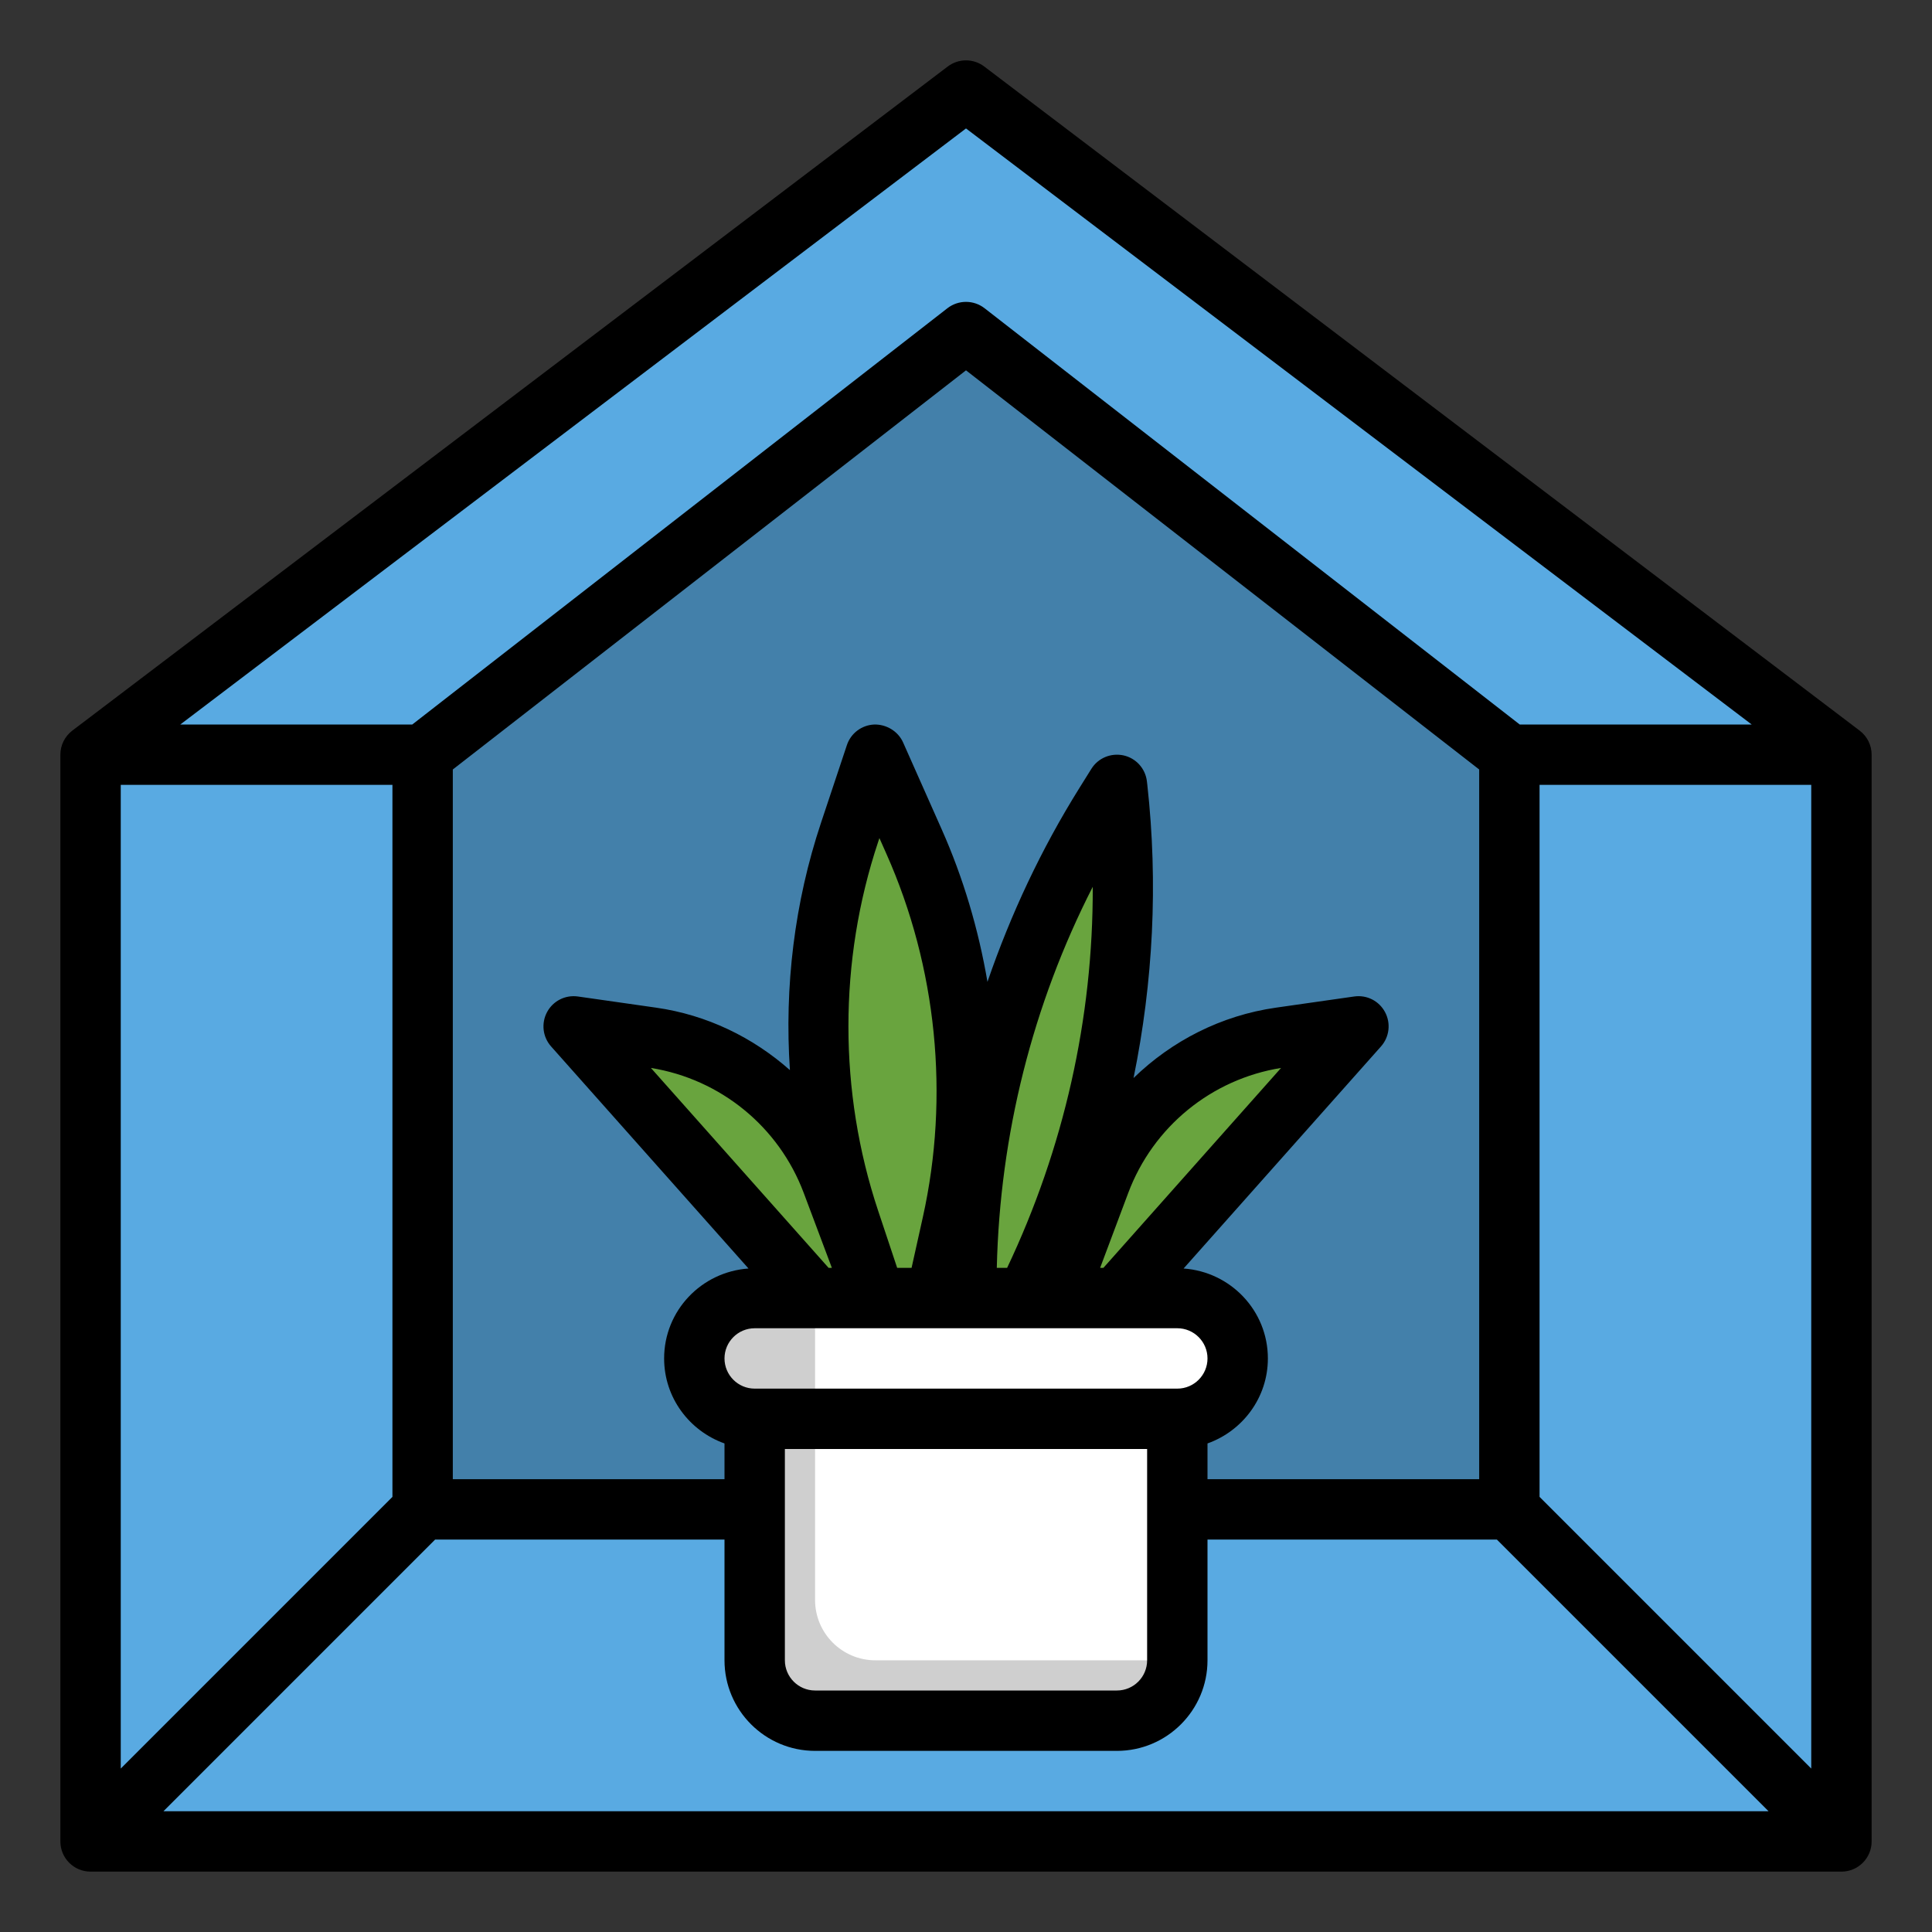 <svg id="Layer_1_1_" enable-background="new 0 0 64 64" height="512" viewBox="0 0 64 64" width="512" xmlns="http://www.w3.org/2000/svg"><rect x="0" y="0" width="64" height="64" fill="#333333" stroke="none"/><path d="m50 50v-25l-18-14-18 14v25z" fill="#4380aa"/><path d="m14 50-11 11h58l-11-11z" fill="#59aae2"/><path d="m45 34-2.591.37c-2.718.388-5.008 2.229-5.972 4.8l-1.437 3.83h2z" fill="#69a43e"/><path d="m37.012 26.11-.012-.11-.396.634c-3.009 4.814-4.604 10.376-4.604 16.052v.314h2c2.611-5.222 3.657-11.087 3.012-16.89z" fill="#69a43e"/><path d="m50 50 11 11v-36h-11z" fill="#59aae2"/><path d="m27.564 39.17c-.964-2.571-3.254-4.411-5.972-4.8l-2.592-.37 8 9h2z" fill="#69a43e"/><path d="m3 25h11l18-14 18 14h11l-29-22z" fill="#59aae2"/><path d="m31.547 40.539c.944-4.247.499-8.684-1.267-12.659l-1.28-2.88-.858 2.575c-1.39 4.171-1.39 8.68 0 12.85l.858 2.575h2z" fill="#69a43e"/><path d="m14 25h-11v36l11-11z" fill="#59aae2"/><path d="m25 47v3 5c0 1.105.895 2 2 2h10c1.105 0 2-.895 2-2v-5-3z" fill="#fff"/><path d="m41 45c0-1.105-.895-2-2-2h-14c-1.105 0-2 .895-2 2s.895 2 2 2h14c1.105 0 2-.895 2-2z" fill="#fff"/><path d="m27 53v-5-5c-1.105 0-2 0-2 0-1.105 0-2 .895-2 2s.895 2 2 2v3 5c0 1.105.895 2 2 2h10c1.105 0 2-.895 2-2h-10c-1.105 0-2-.895-2-2z" fill="#cfcfcf"/><path d="m32.604 2.203c-.357-.271-.852-.271-1.209 0l-29 22c-.249.19-.395.484-.395.797v36c0 .552.447 1 1 1h58c.553 0 1-.448 1-1v-36c0-.313-.146-.607-.396-.797zm-19.604 23.797v23.586l-9 9v-32.586zm36 23h-9v-1.184c1.161-.414 2-1.514 2-2.816 0-1.583-1.236-2.87-2.792-2.979l6.539-7.356c.279-.314.332-.768.134-1.138s-.602-.577-1.022-.517l-2.591.37c-1.814.259-3.449 1.099-4.718 2.331.649-3.177.819-6.447.456-9.716l-.013-.11c-.048-.422-.358-.768-.772-.861-.418-.091-.844.085-1.068.445l-.396.634c-1.267 2.028-2.277 4.185-3.046 6.422-.297-1.737-.799-3.439-1.516-5.052l-1.279-2.879c-.168-.376-.562-.606-.962-.593-.412.02-.771.291-.9.683l-.858 2.575c-.878 2.634-1.215 5.429-1.029 8.19-1.226-1.086-2.75-1.829-4.432-2.069l-2.591-.37c-.419-.059-.824.147-1.022.517s-.146.824.134 1.138l6.539 7.356c-1.559.109-2.795 1.396-2.795 2.979 0 1.302.839 2.402 2 2.816v1.184h-9v-23.51l17-13.222 17 13.222zm-12.449-7h-.108l.93-2.479c.822-2.194 2.757-3.773 5.064-4.144zm-3.189 0h-.342c.103-4.406 1.183-8.715 3.179-12.624.013 4.36-.956 8.66-2.837 12.624zm-2.792-1.678-.373 1.678h-.477l-.63-1.891c-1.313-3.94-1.313-8.279-.001-12.218l.043-.128.232.523c1.669 3.751 2.098 8.026 1.206 12.036zm-3.013 1.678h-.108l-5.887-6.623c2.308.371 4.242 1.95 5.064 4.144zm11.443 2c.552 0 1 .449 1 1s-.448 1-1 1h-14c-.552 0-1-.449-1-1s.448-1 1-1zm-13 4h12v7c0 .551-.448 1-1 1h-10c-.552 0-1-.449-1-1zm-11.586 3h9.586v4c0 1.654 1.346 3 3 3h10c1.654 0 3-1.346 3-3v-4h9.586l9 9h-53.172zm36.586-1.414v-23.586h9v32.586zm-19-45.331 26.027 19.745h-7.684l-17.729-13.79c-.361-.28-.867-.28-1.229 0l-17.728 13.79h-7.684z"/></svg>